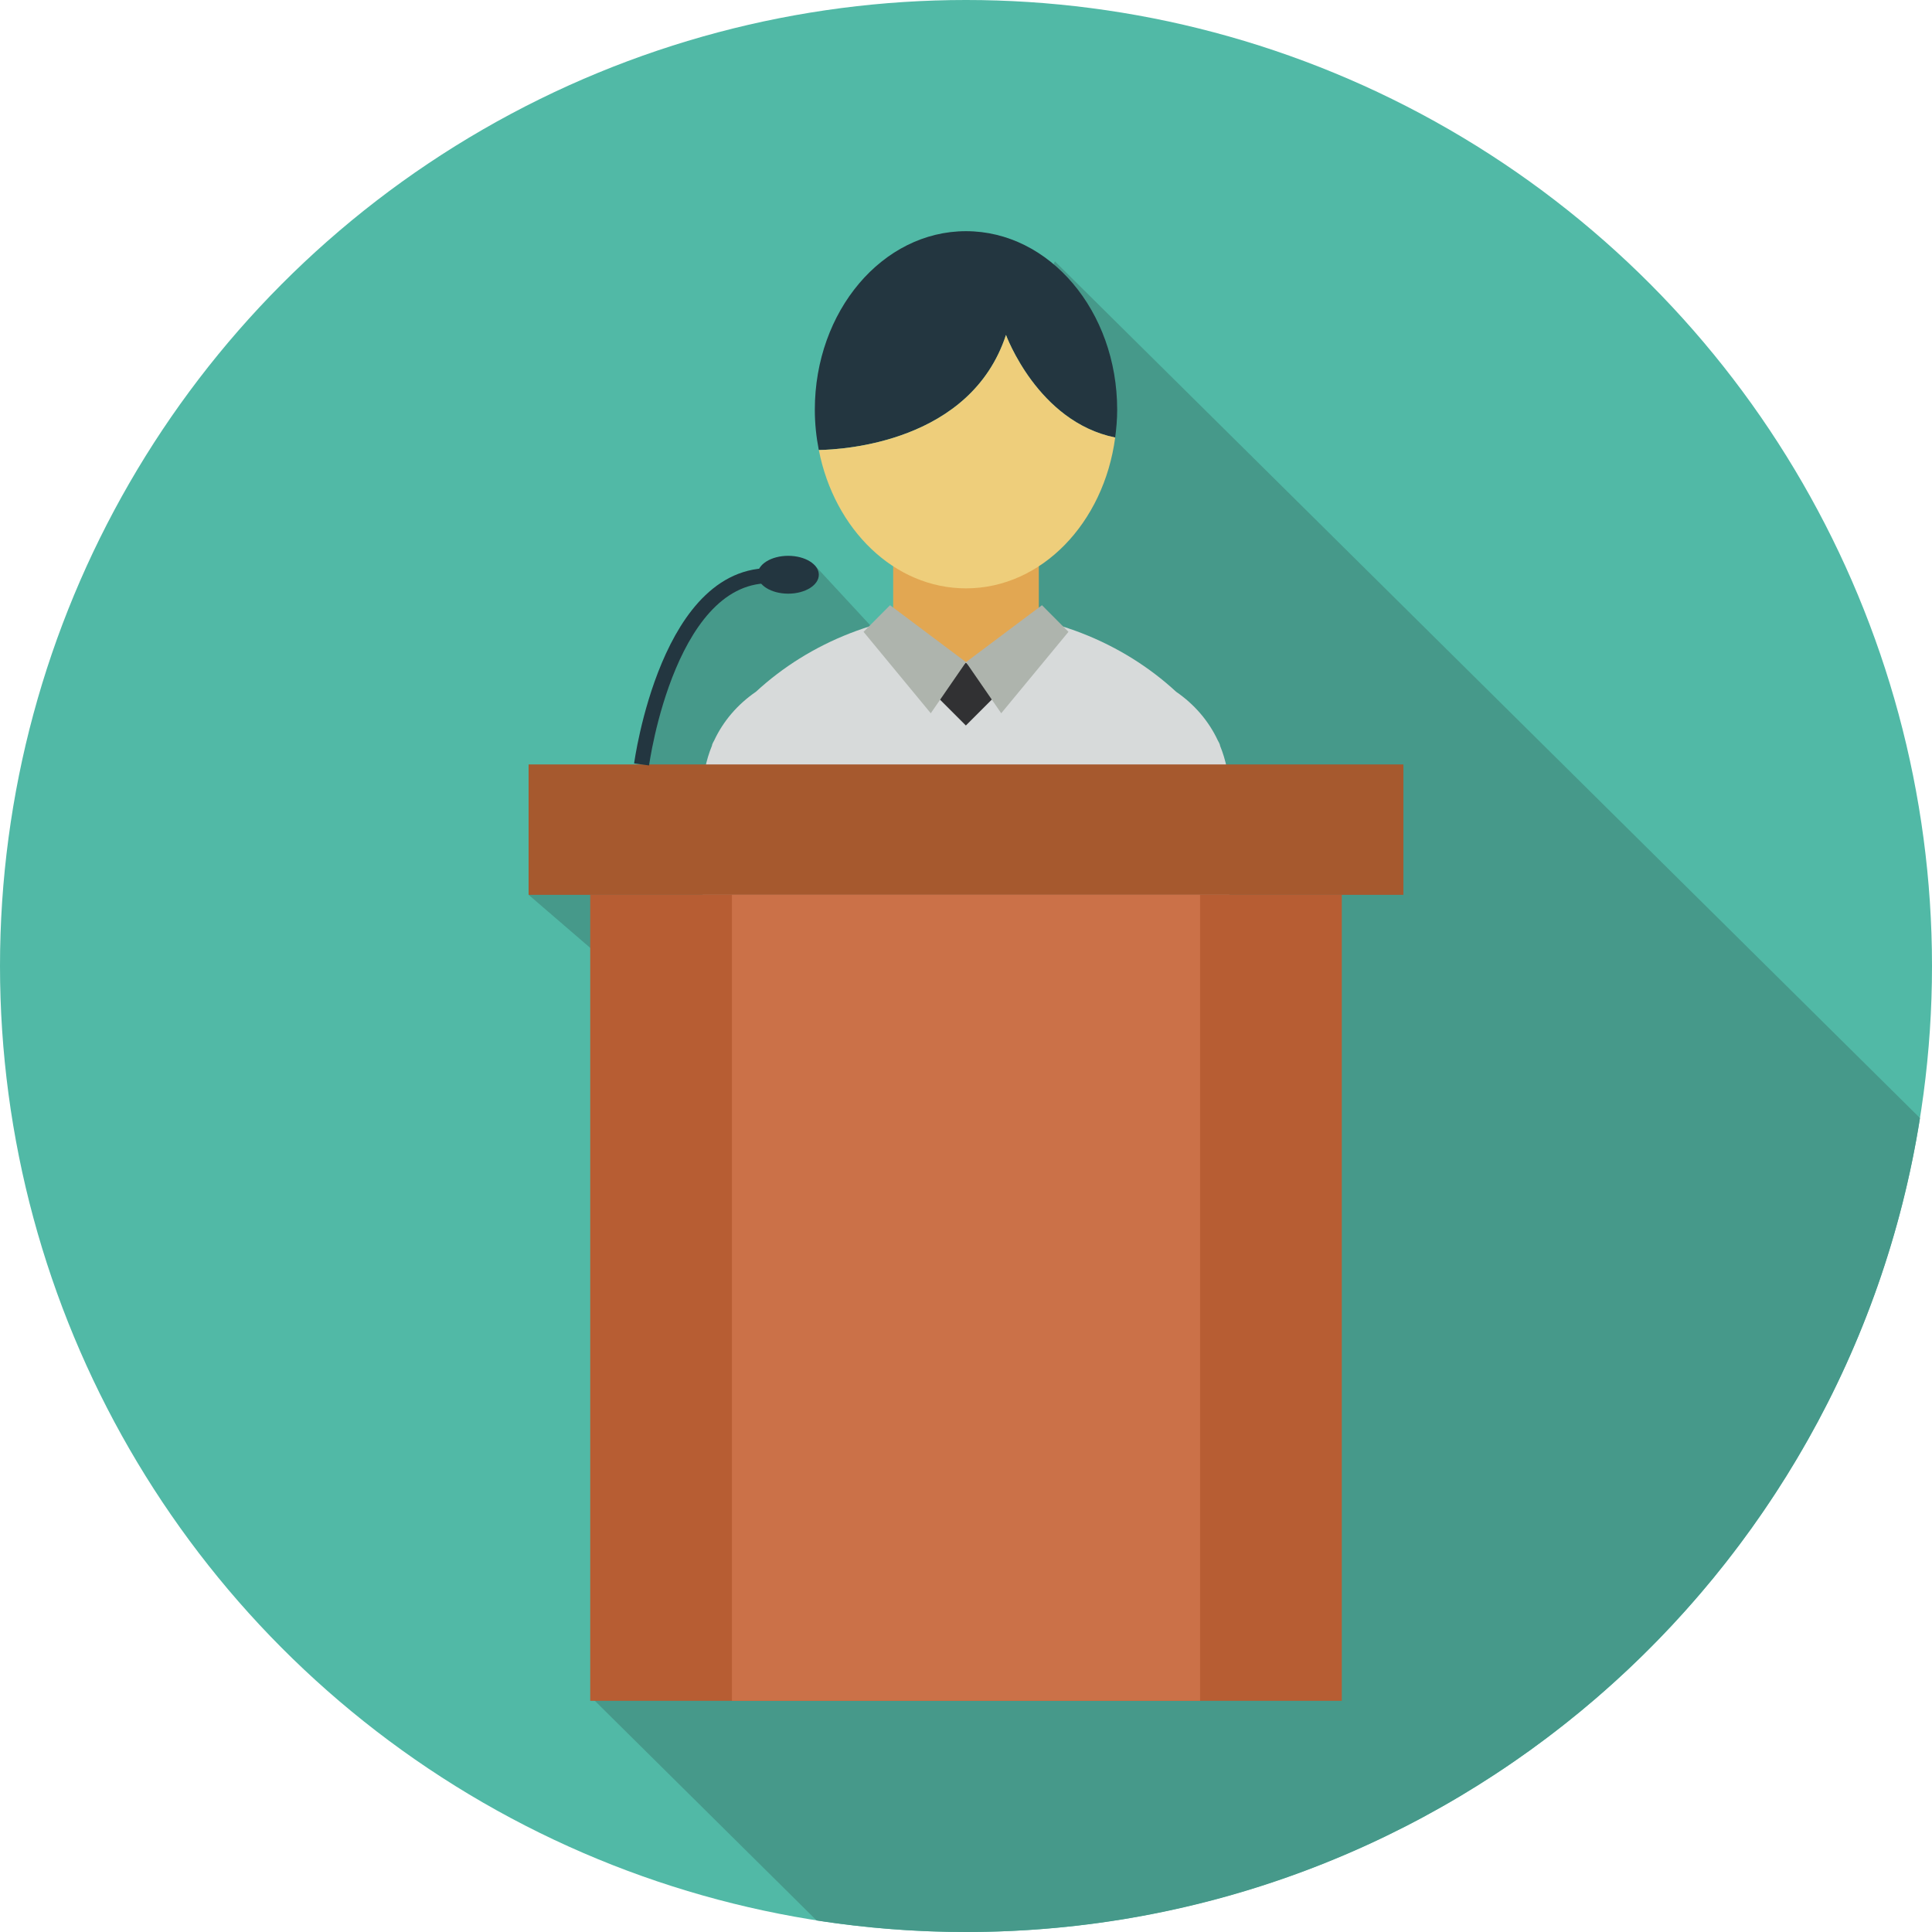 <?xml version="1.0" encoding="utf-8"?>
<!-- Generator: Adobe Illustrator 16.0.0, SVG Export Plug-In . SVG Version: 6.00 Build 0)  -->
<!DOCTYPE svg PUBLIC "-//W3C//DTD SVG 1.1//EN" "http://www.w3.org/Graphics/SVG/1.1/DTD/svg11.dtd">
<svg version="1.1" id="Layer_1" xmlns="http://www.w3.org/2000/svg" xmlns:xlink="http://www.w3.org/1999/xlink" x="0px" y="0px"
	 width="128px" height="128px" viewBox="0 0 128 128" enable-background="new 0 0 128 128" xml:space="preserve">
<g>
	<circle fill="#51B9A6" cx="64" cy="64" r="64"/>
	<path fill="#46998A" d="M69.89,17.317l-1.064,2.315l-4.129,19.314l-6.253,3.334l-4.458-4.817l-2.399,0.21
		c-7.232,0.41-9.079,13.628-9.079,13.628l-2.202,2.591l-5.283,5.393l4.995,4.302l2.49,45.58l-3.352,3.264l14.949,14.806
		C57.331,127.736,60.634,128,64,128c31.918,0,58.37-23.365,63.204-53.924L69.89,17.317z"/>
	<g>
		<path fill="#D7DADA" d="M64,65.604c6.394,0,12.364-1.491,17.444-4.076v-8.986c0-1.135-0.224-2.189-0.616-3.145
			c0.02-0.014-0.072-0.226-0.135-0.321c-0.614-1.32-1.578-2.425-2.774-3.247c-3.542-3.27-8.467-5.301-13.919-5.301
			c-5.45,0-10.375,2.031-13.915,5.301c-1.198,0.82-2.164,1.927-2.777,3.247c-0.063,0.096-0.155,0.308-0.136,0.321
			c-0.393,0.955-0.616,2.01-0.616,3.145v8.986c2.251,1.146,4.68,2.076,7.241,2.758C57.015,65.141,60.443,65.604,64,65.604z"/>
		<rect x="59.175" y="34.796" fill="#E2A752" width="9.65" height="9.073"/>
		
			<rect x="62.523" y="44.481" transform="matrix(0.707 -0.707 0.707 0.707 -13.749 58.734)" fill="#313133" width="2.953" height="2.953"/>
		<polygon fill="#AEB4AD" points="58.968,40.096 64,43.869 61.666,47.255 57.212,41.861 		"/>
		<polygon fill="#AEB4AD" points="69.032,40.096 64,43.869 66.334,47.255 70.789,41.861 		"/>
		<path fill="#233640" d="M66.649,22.191c0,0,2.1,5.755,7.234,6.795c0.08-0.601,0.133-1.211,0.133-1.838
			c0-6.535-4.484-11.832-10.017-11.832c-5.531,0-10.015,5.297-10.015,11.832c0,0.92,0.096,1.808,0.264,2.667
			C55.851,29.789,64.313,29.313,66.649,22.191z"/>
		<path fill="#EECE7B" d="M66.649,22.191c-2.337,7.121-10.799,7.598-12.4,7.624c1.024,5.249,4.996,9.165,9.751,9.165
			c5.003,0,9.134-4.332,9.884-9.994C68.749,27.946,66.649,22.191,66.649,22.191z"/>
		<rect x="35.021" y="50.646" fill="#A6592E" width="57.957" height="8.639"/>
		<rect x="39.104" y="59.285" fill="#B75D33" width="49.794" height="53.398"/>
		<rect x="48.491" y="59.285" fill="#CB7148" width="31.018" height="53.398"/>
		<path fill="none" stroke="#233640" stroke-miterlimit="10" d="M42.507,50.646c0,0,1.782-13.269,9.079-12.47"/>
		<ellipse fill="#233640" cx="52.22" cy="38.078" rx="2.029" ry="1.254"/>
	</g>
</g>
</svg>

